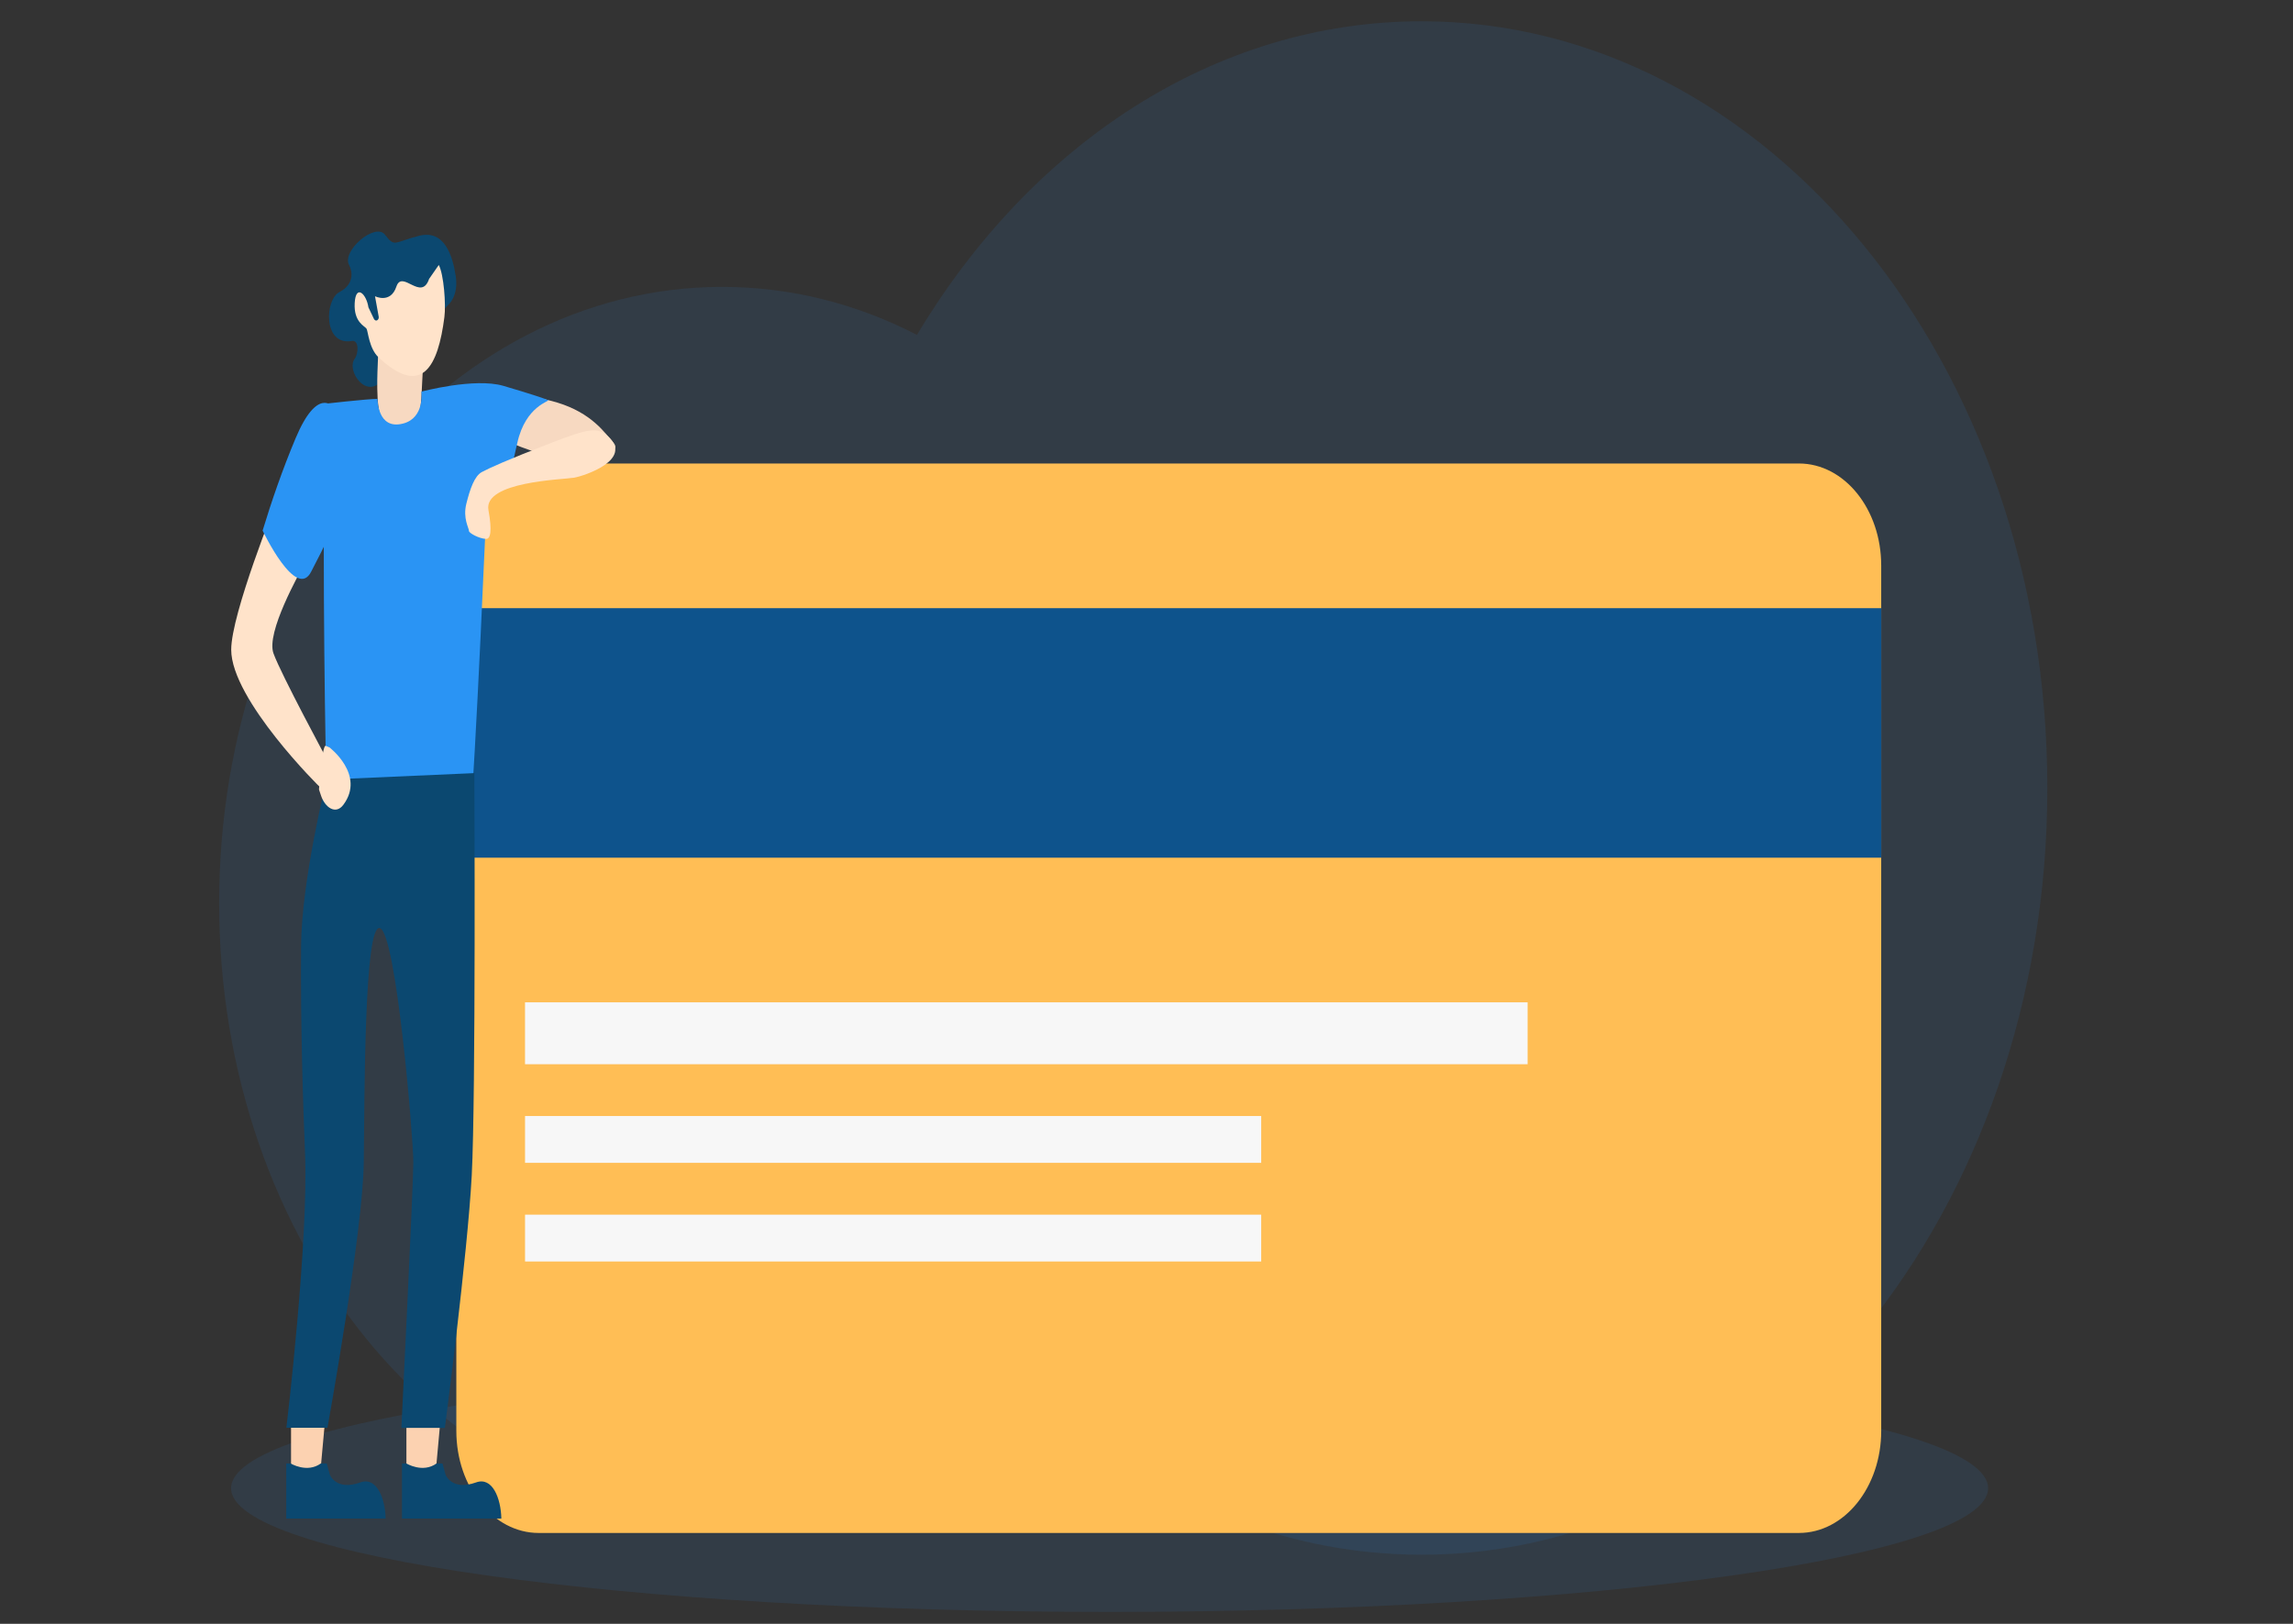 <svg width="96" height="68" viewBox="0 0 96 68" fill="none" xmlns="http://www.w3.org/2000/svg">
<rect x="0" y="0" width="96" height="68" fill="#333333" stroke="none"/>
<g clip-path="url(#clip0_1_2652)">
<path opacity="0.1" d="M59.52 0.891C50.845 0.891 43.155 6.059 38.39 14.024C35.88 12.727 33.125 12.014 30.23 12.014C18.6 12.014 9.175 23.572 9.175 37.822C9.175 52.071 18.6 63.629 30.23 63.629C35.13 63.629 39.64 61.575 43.22 58.132C47.695 62.5 53.36 65.105 59.52 65.105C73.985 65.105 85.715 50.731 85.715 32.995C85.715 15.259 73.985 0.891 59.52 0.891Z" fill="#2A94F4"/>
<path opacity="0.1" d="M46.455 67.5C66.768 67.5 83.235 65.181 83.235 62.32C83.235 59.459 66.768 57.14 46.455 57.14C26.142 57.14 9.675 59.459 9.675 62.32C9.675 65.181 26.142 67.5 46.455 67.5Z" fill="#2A94F4"/>
<path d="M18.755 12.777C18.755 12.777 19.21 12.417 19.08 11.561C18.95 10.705 18.605 9.601 17.545 9.874C16.485 10.147 16.53 10.37 16.12 9.83C15.71 9.297 14.295 10.513 14.615 11.096C14.765 11.375 14.83 11.909 14.21 12.231C13.59 12.554 13.525 14.489 14.73 14.278C15.035 14.223 15.015 14.8 14.85 15.023C14.485 15.519 15.36 16.791 16.03 15.879C16.705 14.967 18.755 12.777 18.755 12.777Z" fill="#0B4870"/>
<path d="M22.55 64.194H75.315C77.22 64.194 78.76 62.276 78.76 59.919V23.683C78.76 21.32 77.215 19.409 75.315 19.409H22.55C20.645 19.409 19.105 21.326 19.105 23.683V59.919C19.105 62.276 20.65 64.194 22.55 64.194Z" fill="#FFBE55"/>
<path d="M78.763 35.916L19.103 35.916V25.468L78.763 25.468V35.916Z" fill="#0E538C"/>
<path d="M63.956 44.566L21.981 44.566V41.973L63.956 41.973V44.566Z" fill="#F7F7F7"/>
<path d="M52.802 48.695L21.982 48.695V46.734L52.802 46.734V48.695Z" fill="#F7F7F7"/>
<path d="M52.802 52.826L21.982 52.826V50.865L52.802 50.865V52.826Z" fill="#F7F7F7"/>
<path d="M18.455 59.305L18.255 61.501H17.015V59.013L18.455 59.305ZM13.625 59.305L13.425 61.501H12.185V59.013L13.625 59.305Z" fill="#FCD2B1"/>
<path d="M17.64 16.698C17.6 17.43 17.355 18.069 17.095 18.1H16.355C16.095 18.069 15.845 17.436 15.81 16.698C15.75 15.488 15.88 15.06 15.815 13.85C15.775 13.125 17.865 12.343 17.825 13.069C17.765 14.278 17.705 15.488 17.64 16.698ZM21.545 16.45C21.545 16.45 22.815 16.698 23.335 16.859C24.78 17.3 25.325 18.131 25.675 18.528C26.025 18.925 25.255 18.975 24.865 19.334C24.475 19.694 21.31 18.652 20.645 18.174C19.985 17.691 21.115 16.45 21.545 16.45Z" fill="#F7D9C1"/>
<path d="M16.885 17.734C17.79 17.492 17.64 16.4 17.64 16.4C17.64 16.4 19.865 15.805 21.075 16.158C22.285 16.512 22.83 16.704 22.945 16.754C23.06 16.803 22.01 16.971 21.66 18.54C21.31 20.11 21.22 20.364 21.22 20.364L20.41 20.215C20.41 20.215 19.875 32.883 19.68 34.099C19.485 35.315 15.4 35.725 13.705 34.527C13.705 34.527 13.555 29.471 13.555 22.573L13.475 16.921C13.475 16.921 15.375 16.704 15.805 16.704C15.81 16.698 15.79 18.026 16.885 17.734Z" fill="#2A94F4"/>
<path d="M25.465 18.28C25.02 17.87 24.62 17.951 23.125 18.528C21.135 19.297 20.475 19.607 20.17 19.769C19.865 19.936 19.68 20.47 19.525 21.09C19.37 21.71 19.635 22.108 19.635 22.238C19.635 22.318 20.045 22.554 20.35 22.567C20.535 22.573 20.61 22.238 20.45 21.363C20.23 20.16 23.57 20.085 24.035 20.004C24.485 19.924 26.51 19.248 25.465 18.28ZM9.68 27.207C9.68 25.699 11.575 21.009 11.575 21.009C11.575 20.997 11.58 20.991 11.58 20.978V20.972C11.58 20.966 11.585 20.96 11.585 20.954C11.585 20.954 11.585 20.947 11.59 20.947C11.59 20.941 11.595 20.941 11.595 20.935L11.6 20.929L11.605 20.923C11.605 20.923 11.61 20.923 11.61 20.916C11.615 20.916 11.615 20.91 11.62 20.91H11.665C11.67 20.91 11.67 20.91 11.675 20.916C11.68 20.916 11.68 20.916 11.685 20.923C11.69 20.923 11.695 20.929 11.695 20.929C11.7 20.929 11.7 20.935 11.705 20.935C11.71 20.935 11.715 20.941 11.72 20.941C11.725 20.941 11.73 20.947 11.73 20.947C11.735 20.954 11.74 20.954 11.745 20.96C11.75 20.966 11.755 20.966 11.755 20.972C11.76 20.978 11.765 20.978 11.77 20.985C11.775 20.991 11.78 20.991 11.785 20.997C11.79 21.003 11.795 21.009 11.8 21.009C11.805 21.016 11.81 21.016 11.815 21.022L11.83 21.04C11.835 21.047 11.84 21.053 11.845 21.053L11.86 21.071L11.875 21.09C11.88 21.096 11.885 21.102 11.895 21.109L11.91 21.127L11.93 21.152L11.945 21.171L11.965 21.195L11.98 21.214C11.985 21.227 11.995 21.233 12 21.245L12.015 21.264C12.02 21.276 12.03 21.282 12.035 21.295L12.05 21.313C12.06 21.326 12.065 21.338 12.075 21.351L12.09 21.369C12.1 21.382 12.105 21.394 12.115 21.406C12.12 21.413 12.12 21.419 12.125 21.425C12.135 21.438 12.145 21.456 12.155 21.468C12.16 21.475 12.16 21.481 12.165 21.481C12.175 21.5 12.185 21.512 12.195 21.53C12.195 21.537 12.2 21.537 12.2 21.543C12.21 21.561 12.225 21.58 12.235 21.605C12.715 22.405 12.96 23.193 12.775 23.547C12.525 24.031 11.13 26.481 11.45 27.362C11.77 28.249 13.72 31.86 13.72 31.86L13.425 32.989C13.42 33.001 9.68 29.304 9.68 27.207Z" fill="#FFE3CA"/>
<path d="M13.945 17.045C13.945 17.045 13.295 16.164 12.375 18.354C11.825 19.663 11.36 21.016 10.995 22.219C10.995 22.219 12.41 25.197 13.035 23.925C13.215 23.559 13.69 22.691 13.825 22.287C14.615 19.868 13.945 17.045 13.945 17.045Z" fill="#2A94F4"/>
<path d="M18.37 11.096C18.58 11.487 18.675 12.746 18.605 13.28C18.345 15.321 17.68 16.679 15.845 14.961C15.45 14.589 15.41 13.869 15.345 13.764C15.28 13.658 14.805 13.497 14.85 12.69C14.895 11.884 15.34 12.3 15.425 12.87L15.655 13.354C15.675 13.391 15.705 13.416 15.74 13.422C15.81 13.428 15.87 13.348 15.855 13.261L15.7 12.405C15.7 12.405 16.35 12.734 16.595 12.002C16.84 11.27 17.635 12.647 17.965 11.679L18.37 11.096Z" fill="#FFE3CA"/>
<path d="M16.83 61.284H17.015C17.015 61.284 17.7 61.7 18.275 61.284H18.525L18.655 61.755C18.655 61.755 18.91 62.444 19.93 62.078C20.615 61.83 20.97 62.736 20.99 63.592H16.83V61.284ZM11.985 61.284H12.17C12.17 61.284 12.855 61.7 13.43 61.284H13.68L13.81 61.755C13.81 61.755 14.065 62.444 15.085 62.078C15.77 61.83 16.125 62.736 16.145 63.592H11.985V61.284ZM19.86 32.375C19.86 32.375 19.925 45.923 19.75 49.224C19.575 52.524 18.625 59.795 18.625 59.795H16.805C16.805 59.795 17.305 49.627 17.305 48.659C17.305 47.692 16.59 39.037 15.9 38.864C15.25 38.702 15.265 45.781 15.23 48.678C15.195 51.575 13.71 59.789 13.71 59.789H11.99C11.99 59.789 12.93 51.947 12.77 48.25C12.685 46.234 12.58 42.933 12.605 39.614C12.625 36.847 13.675 32.648 13.675 32.648L19.86 32.375Z" fill="#0B4870"/>
<path d="M13.64 31.233C13.8 31.308 13.79 31.295 13.79 31.295C13.79 31.295 15.31 32.449 14.375 33.702C14.055 34.13 13.61 33.814 13.445 33.33L13.355 33.063C13.355 33.057 13.485 31.153 13.64 31.233Z" fill="#FFE3CA"/>
</g>
<defs>
<clipPath id="clip0_1_2652">
<rect width="96" height="67" fill="white" transform="translate(0 0.5)"/>
</clipPath>
</defs>
</svg>
